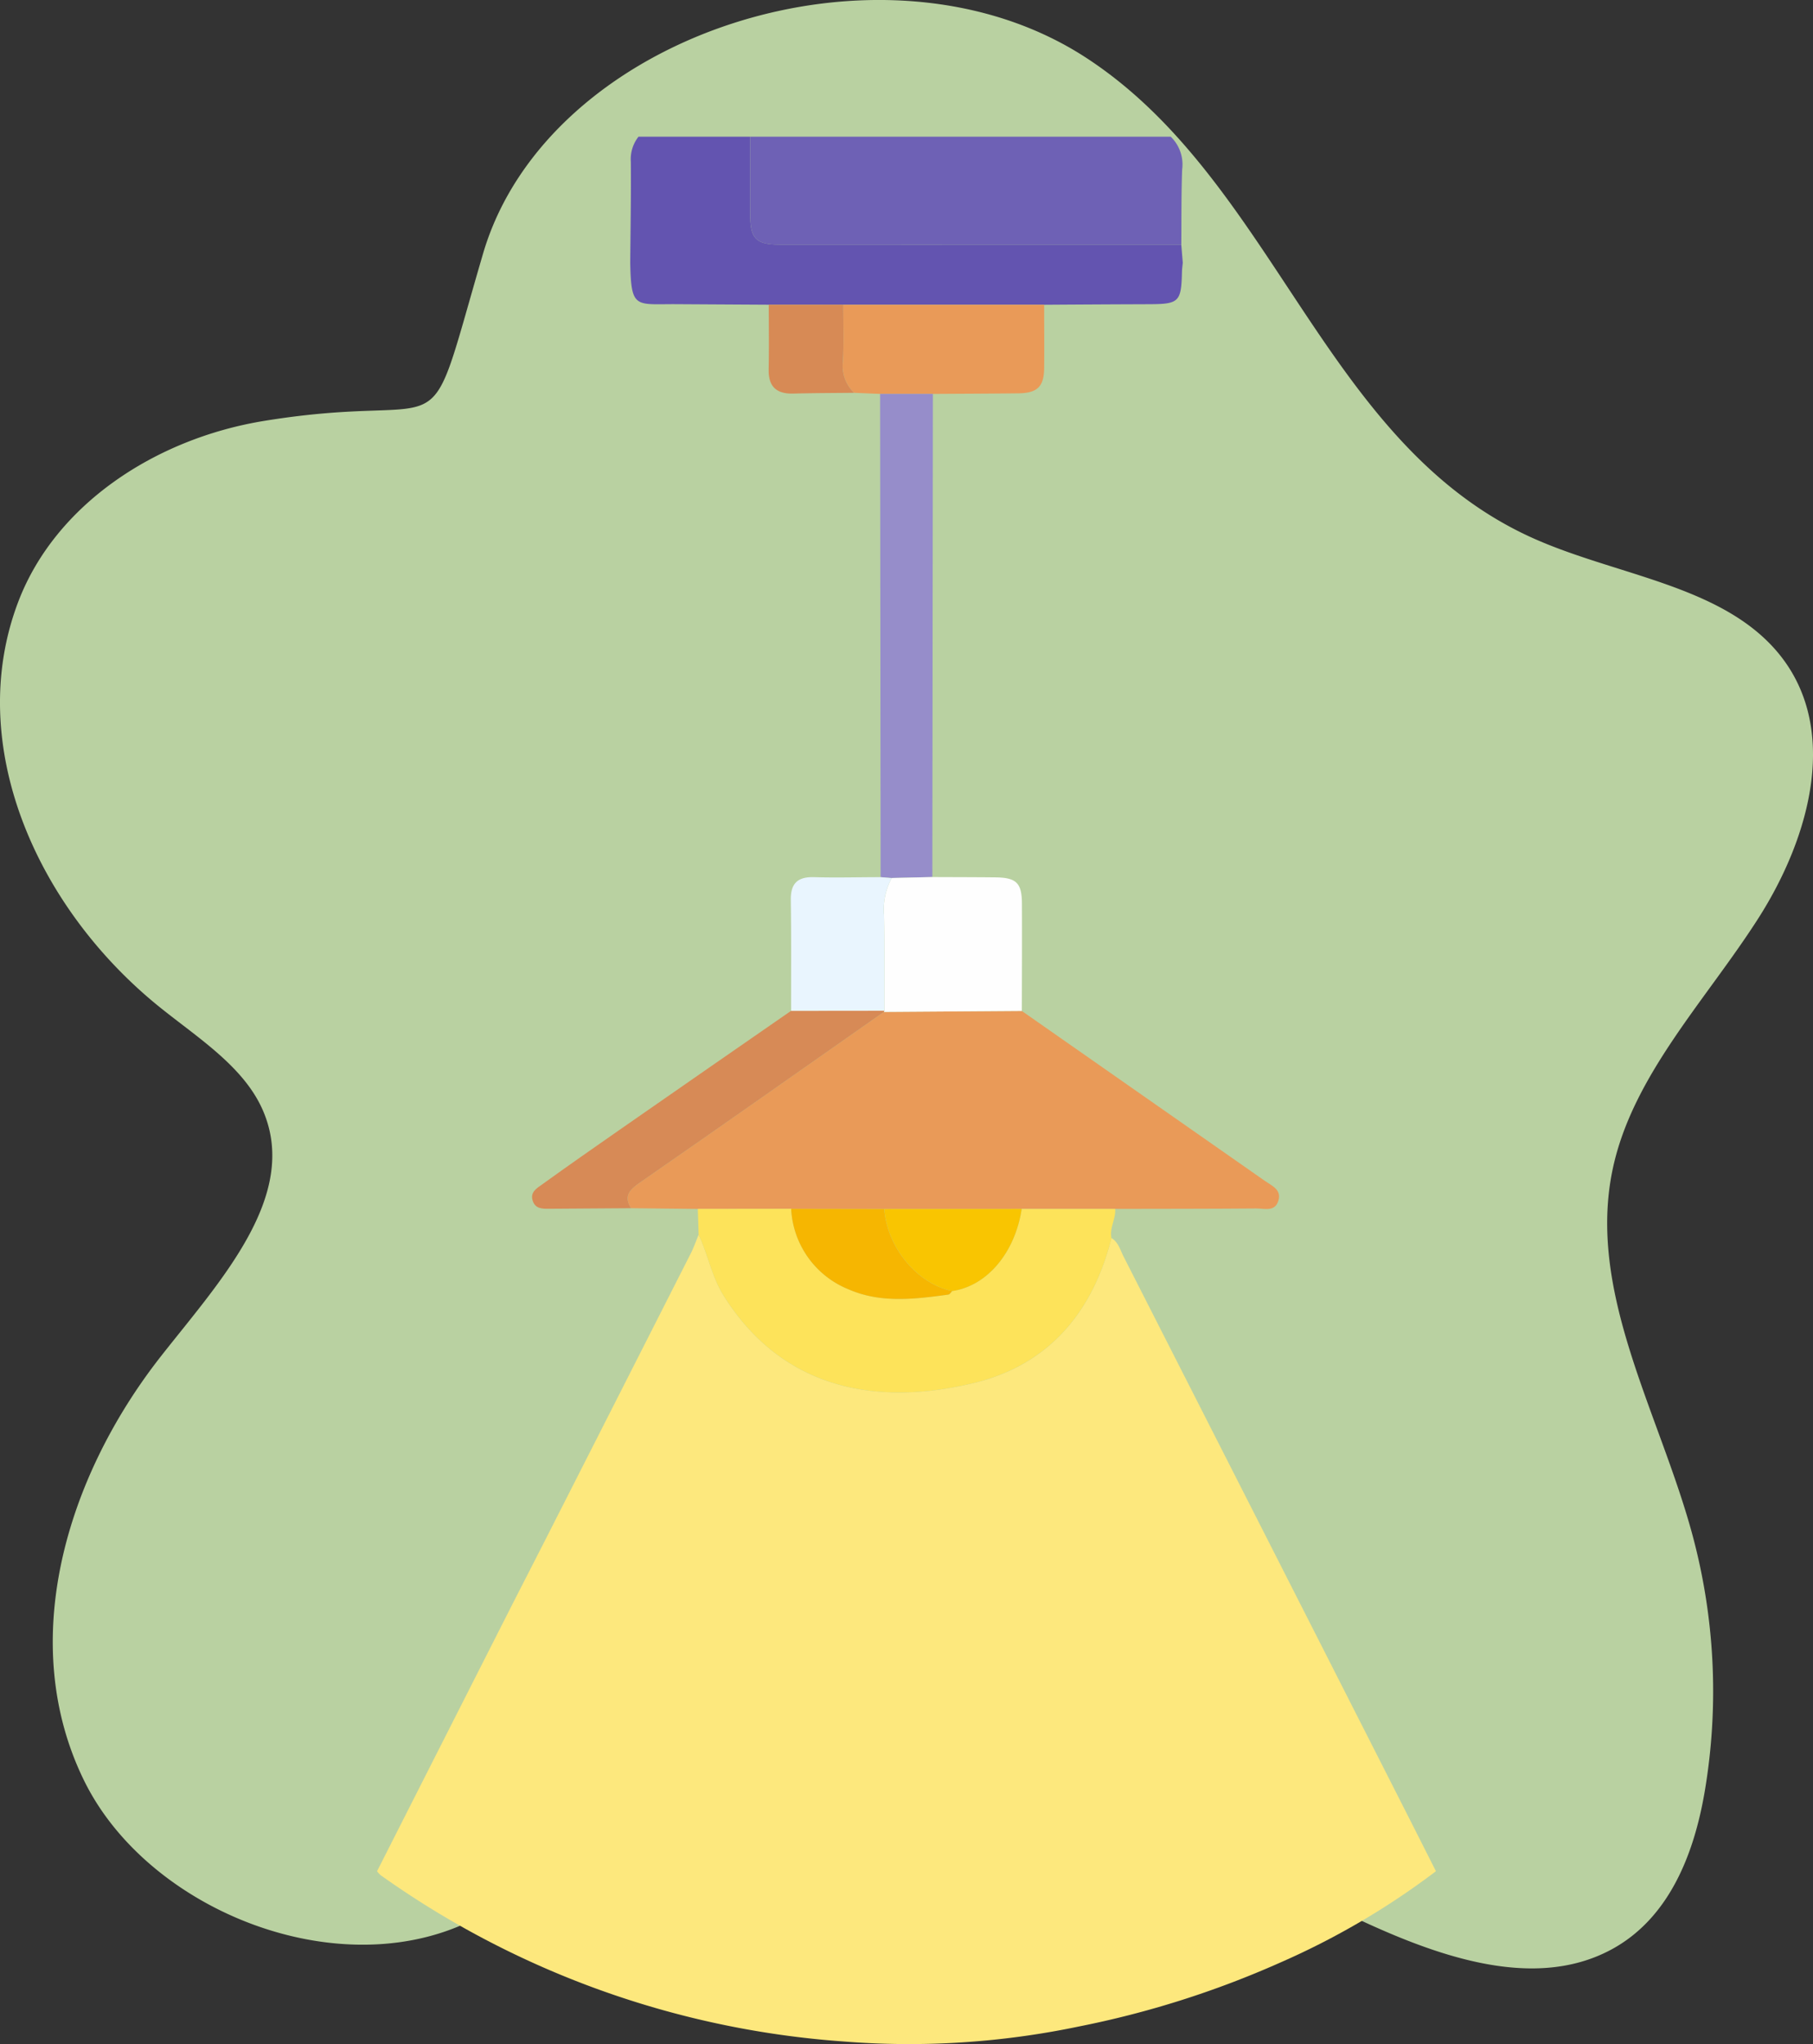 <svg xmlns="http://www.w3.org/2000/svg" xmlns:xlink="http://www.w3.org/1999/xlink" width="201.483" height="227.196" viewBox="0 0 201.483 227.196">
  <rect x="0" y="0" width="201.483" height="227.196" fill="#333333" stroke="none"/>
  <defs>
    <clipPath id="clip-path">
      <rect id="Rectángulo_325124" data-name="Rectángulo 325124" width="201.483" height="218.796" transform="translate(57.385 106.161)" fill="none"/>
    </clipPath>
  </defs>
  <g id="Grupo_261806" data-name="Grupo 261806" transform="translate(1984.615 268.839)">
    <g id="Grupo_260938" data-name="Grupo 260938">
      <g id="Grupo_260937" data-name="Grupo 260937" transform="translate(-2042 -375)" opacity="0.8" style="isolation: isolate">
        <g id="Grupo_260936" data-name="Grupo 260936">
          <g id="Grupo_260935" data-name="Grupo 260935" clip-path="url(#clip-path)">
            <path id="Trazado_278722" data-name="Trazado 278722" d="M59.422,173.029c-6.041,15.833,1.978,34.063,15.817,45.162,4.275,3.429,9.272,6.575,11.362,11.392,4.115,9.483-4.8,19.008-11.317,27.31-10.675,13.6-16.036,31.963-8.541,47.209S97.5,327.949,112.39,318.137c10.781-7.1,15.488-21.639,28.376-24.714,8.337-1.989,16.89,1.778,24.511,5.432l41.718,20c9.187,4.4,20.481,8.812,29.428,4.017,6.512-3.49,9.24-10.741,10.4-17.519a66.752,66.752,0,0,0-1.433-28.88c-3.7-13.472-11.682-26.8-8.768-40.432,2.213-10.352,10.34-18.685,16.17-27.809s9.166-21.387,2.026-29.71c-6.353-7.4-18.045-8.427-27.288-12.643-23.127-10.55-28.4-39.551-49.407-53.276C155.5,97.82,118.235,109.9,111.071,134.342c-6.8,23.218-2.521,15.055-24.319,18.6-12.1,1.968-23.216,9.3-27.33,20.087" fill="#dbf9bd"/>
          </g>
        </g>
      </g>
      <path id="Trazado_278723" data-name="Trazado 278723" d="M187.494,121.357a4.3,4.3,0,0,1,1.265,3.658c-.1,2.779-.07,5.563-.093,8.344q-22.321,0-44.644-.008c-2.612,0-3.261-.666-3.267-3.312-.007-2.894,0-5.788,0-8.682Z" transform="translate(-2042 -375)" fill="#6e61b5"/>
      <path id="Trazado_278724" data-name="Trazado 278724" d="M140.753,121.357c0,2.894-.005,5.788,0,8.682.006,2.646.655,3.311,3.267,3.312q22.321.011,44.644.008.082,1.005.166,2.01c-.032.338-.083.677-.091,1.016-.076,3.34-.324,3.578-3.653,3.589q-5.83.021-11.662.062l-22.323,0-8.28-.005q-5.169-.03-10.338-.06c-4.485-.021-4.961.559-5.058-4.6.03-3.741.1-7.483.066-11.223a4.035,4.035,0,0,1,.851-2.792Z" transform="translate(-2042 -375)" fill="#6354b0"/>
      <path id="Trazado_278725" data-name="Trazado 278725" d="M99.288,314.148q7.278-14.363,14.558-28.725c1.432-2.823,2.886-5.637,4.32-8.458q8-15.74,15.986-31.485c.339-.668.585-1.386.874-2.08,1.046,2.218,1.457,4.676,2.791,6.8,6.6,10.49,17.1,12.263,27.778,9.688,8.315-2,13.243-7.862,15.308-16.123.767.468.969,1.315,1.336,2.039q15.042,29.561,30.062,59.134,2.339,4.6,4.664,9.211a84.947,84.947,0,0,1-17.393,10.193,105.36,105.36,0,0,1-22.305,7.069,92.065,92.065,0,0,1-26.18,1.659A101.027,101.027,0,0,1,99.7,314.6a2.965,2.965,0,0,1-.416-.454" transform="translate(-2042 -375)" fill="#fde87d"/>
      <path id="Trazado_278726" data-name="Trazado 278726" d="M155.192,149.944l-2.88-.121a4.117,4.117,0,0,1-1.247-3.473c.113-2.1.035-4.207.038-6.311l22.323,0c0,2.338.023,4.676,0,7.013-.022,2.091-.752,2.8-2.879,2.828-3.162.037-6.324.046-9.486.067h-5.867" transform="translate(-2042 -375)" fill="#e99a58"/>
      <path id="Trazado_278727" data-name="Trazado 278727" d="M151.1,140.038c0,2.1.075,4.213-.038,6.311a4.119,4.119,0,0,0,1.247,3.474c-2.254.025-4.509.025-6.762.085-1.879.049-2.78-.778-2.74-2.7.049-2.392.012-4.785.013-7.177l8.28,0" transform="translate(-2042 -375)" fill="#d78a55"/>
      <path id="Trazado_278728" data-name="Trazado 278728" d="M134.935,240.537l-7.427-.082c-.831-1.335-.175-2.039.957-2.824,9.071-6.3,18.1-12.653,27.143-18.992l15.334-.11q13.515,9.451,27.029,18.9c.773.54,1.845.96,1.487,2.178-.381,1.293-1.569.87-2.461.877-5.227.043-10.454.038-15.681.049l-10.389,0-15.279.012-10.337-.019-10.376.011" transform="translate(-2042 -375)" fill="#e99a58"/>
      <path id="Trazado_278729" data-name="Trazado 278729" d="M170.927,240.534l10.389,0c.09,1.1-.647,2.1-.414,3.227-2.064,8.262-6.992,14.118-15.307,16.124-10.673,2.574-21.183.8-27.778-9.689-1.335-2.123-1.745-4.582-2.791-6.8q-.045-1.431-.091-2.863l10.376-.01a10.192,10.192,0,0,0,6.354,8.936c3.6,1.587,7.361,1.1,11.1.6.167-.022.3-.263.455-.4,3.851-.554,6.973-4.249,7.711-9.127" transform="translate(-2042 -375)" fill="#fde35a"/>
      <path id="Trazado_278730" data-name="Trazado 278730" d="M155.192,149.944h5.867q-.029,26.852-.059,53.7l-4.518.105-1.233-.1-.057-53.71" transform="translate(-2042 -375)" fill="#968dca"/>
      <path id="Trazado_278731" data-name="Trazado 278731" d="M156.482,203.753l4.518-.106c2.332.01,4.665.01,7,.034s2.944.621,2.955,2.91c.018,3.979,0,7.958-.01,11.938l-15.334.11.054-.13c-.006-3.553.031-7.107-.039-10.659a7.334,7.334,0,0,1,.859-4.1" transform="translate(-2042 -375)" fill="#fefefe"/>
      <path id="Trazado_278732" data-name="Trazado 278732" d="M155.608,218.639c-9.042,6.339-18.071,12.7-27.143,18.992-1.132.785-1.788,1.489-.957,2.824-3.021.019-6.042.034-9.063.062-.778.007-1.563.023-1.862-.9-.308-.953.464-1.382,1.043-1.8,2.839-2.043,5.7-4.05,8.575-6.047q9.543-6.639,19.1-13.255l10.359-.01Z" transform="translate(-2042 -375)" fill="#d78a56"/>
      <path id="Trazado_278733" data-name="Trazado 278733" d="M155.662,218.509l-10.36.01c-.005-4.106.03-8.212-.032-12.317-.028-1.853.757-2.6,2.59-2.543,2.461.07,4.926,0,7.389,0l1.233.1a7.329,7.329,0,0,0-.859,4.1c.069,3.552.033,7.106.039,10.659" transform="translate(-2042 -375)" fill="#e9f5fe"/>
      <path id="Trazado_278734" data-name="Trazado 278734" d="M163.216,249.661c-.151.139-.288.38-.454.4-3.736.5-7.5.986-11.1-.6a10.191,10.191,0,0,1-6.354-8.937l10.337.019c.378,4.459,3.8,8.353,7.568,9.116" transform="translate(-2042 -375)" fill="#f6b601"/>
      <path id="Trazado_278735" data-name="Trazado 278735" d="M163.216,249.661c-3.768-.763-7.19-4.657-7.568-9.116l15.279-.012c-.738,4.878-3.86,8.574-7.711,9.128" transform="translate(-2042 -375)" fill="#f9c501"/>
    </g>
  </g>
</svg>

